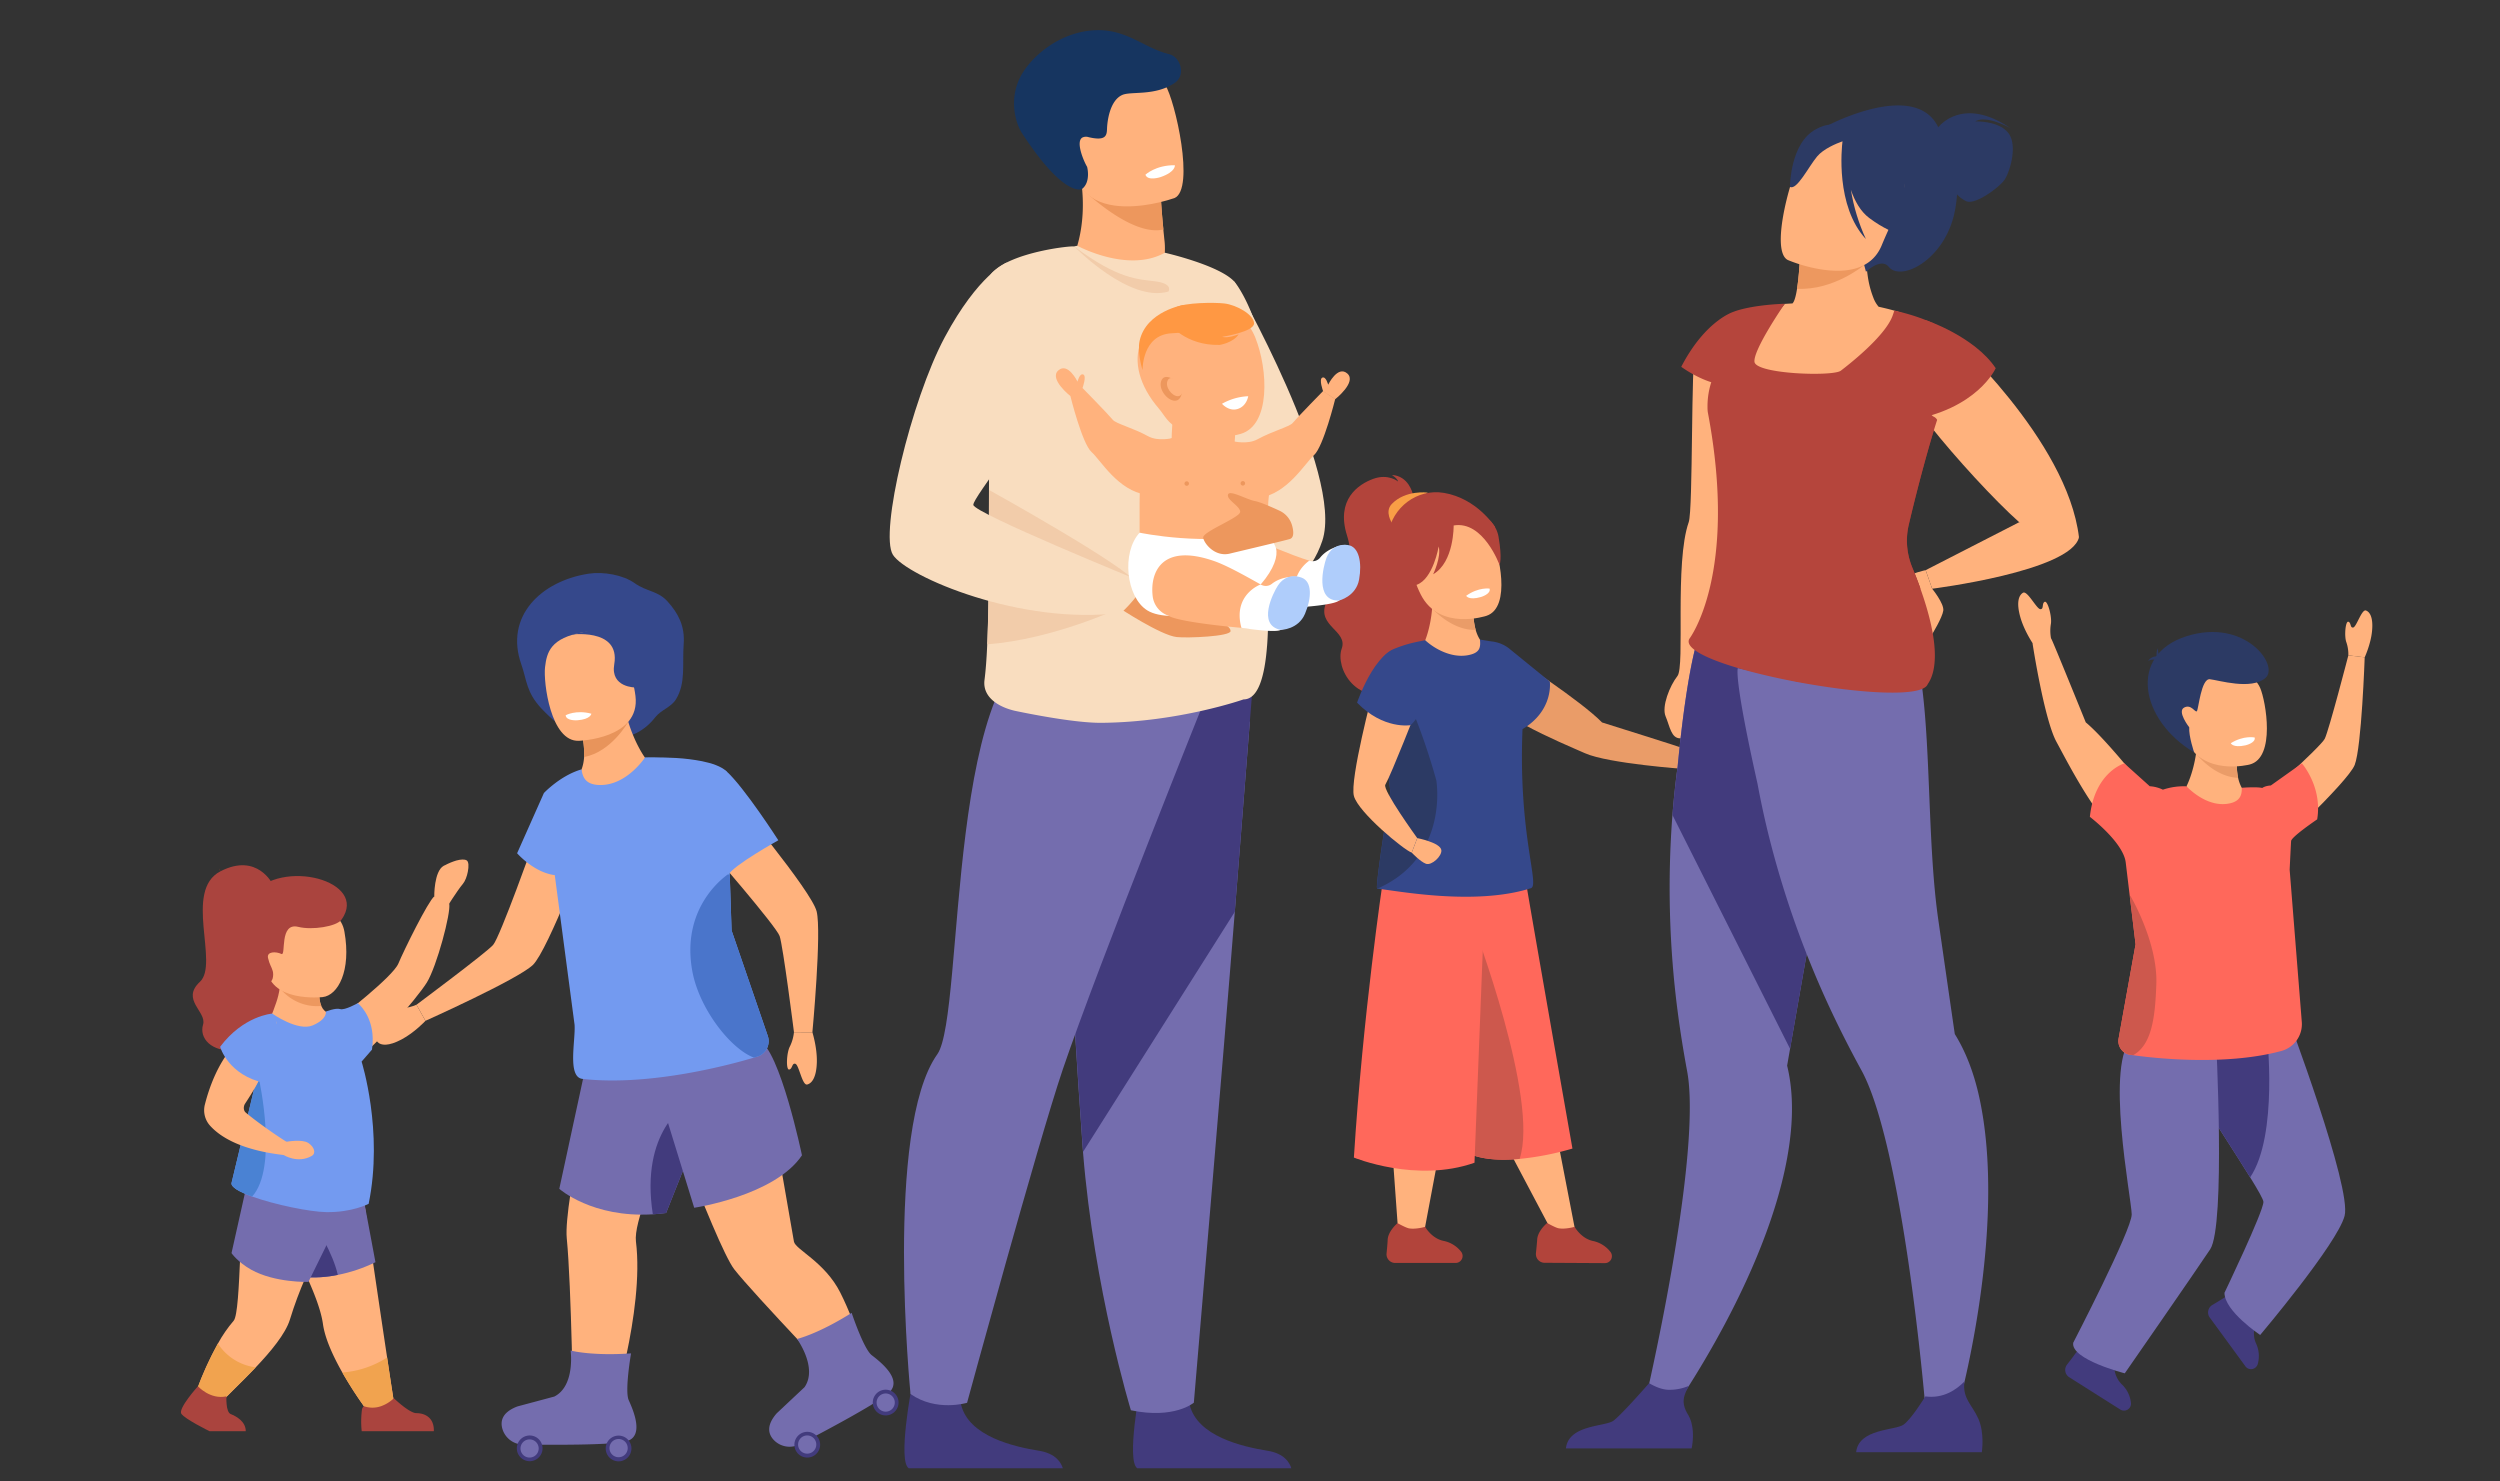 <svg width="189" height="112" fill="none" xmlns="http://www.w3.org/2000/svg"><rect width="100%" height="100%" fill="#333333" stroke="none"/><path d="m169.973 60.154-3.894 1.987-.78-2.701s.497-.935.721-2.465a10.27 10.27 0 0 0 .08-2.224l3.171 1.625a6.14 6.14 0 0 0-.125.725 5.284 5.284 0 0 0 .054 1.698c.115.517.345 1.008.773 1.355ZM163.025 60.707s-3.596-4.652-5.341-6.096c0 0-2.392-5.897-2.587-6.285-.195-.39-1.435.324-1.435.324s.878 5.732 1.804 7.431c.927 1.7 3.8 7.404 5.827 7.615 2.028.21 1.732-2.99 1.732-2.99Z" fill="#FFB27D"/><path d="M159.827 103.118s-.08.886.576 1.533c.398.374.647.882.699 1.426a.525.525 0 0 1-.256.49.526.526 0 0 1-.552-.006l-3.857-2.441a.654.654 0 0 1-.167-.959c.21-.268.45-.581.625-.828.379-.54 1.223-.635 1.223-.635l1.709 1.42ZM170.581 99.92s-.4.794-.027 1.636c.233.495.278 1.057.127 1.583a.532.532 0 0 1-.418.362.524.524 0 0 1-.511-.209l-2.694-3.685a.65.65 0 0 1-.113-.52.654.654 0 0 1 .311-.433 25.4 25.4 0 0 0 .884-.542c.553-.361 1.371-.142 1.371-.142l1.07 1.95Z" fill="#423B7D"/><path d="M177.25 91.928c-.574 2.126-6.381 8.997-6.381 8.997s-2.699-1.798-2.699-3.19c0 0 2.945-6.136 2.945-6.872 0-.174-.398-.876-1.002-1.854-1.04-1.688-2.691-4.202-3.966-6.273-1.096-1.78-1.914-3.23-1.828-3.547.246-.9 8.566-2.474 8.566-2.474s4.936 13.085 4.365 15.213Z" fill="#746DAE"/><path d="M170.111 89.009c-1.04-1.688-2.691-4.202-3.966-6.274.155-2.594.888-4.863 2.279-4.863 3.475 0 2.948.263 2.948.263s.898 7.675-1.261 10.874Z" fill="#423B7D"/><path d="M167.521 78.398s.757 14.268-.436 16.058c-1.193 1.79-6.452 9.367-6.452 9.367s-4.114-1.052-3.896-2.316c0 0 4.425-8.539 4.42-9.697-.005-1.158-2.103-11.626.108-13.416 2.211-1.79 6.256.004 6.256.004Z" fill="#746DAE"/><path d="M170.25 61.113s5.183-4.624 5.5-5.26c.317-.635 1.786-6.31 1.786-6.31l1.235.15s-.235 6.812-.756 8.137c-.522 1.324-6.623 6.968-6.623 6.968l-1.142-3.685Z" fill="#FFB27D"/><path d="M173.208 63.584c.022-.324 1.971-1.64 1.971-1.64.409-2.46-1.156-4.234-1.156-4.234l-2.348 1.672c-.454.028-.649.19-.649.19-.387-.105-1.548-.017-1.548-.017.017.56-.13 1.087-1.112 1.215-1.307.17-2.475-.722-3.067-1.324a4.957 4.957 0 0 0-1.784.254 2.666 2.666 0 0 0-.994-.261l-1.921-1.727s-2.251.65-2.606 4.042c0 0 2.527 1.924 2.71 3.443l.069.576.245 2.04.431 3.579-1.284 7.128a1.056 1.056 0 0 0 .788 1.21s.11.018.314.046c1.36.19 6.883.852 11.214-.325a2.102 2.102 0 0 0 1.534-2.202l-.917-11.497s.087-1.845.11-2.168Z" fill="#FF685B"/><path d="M163.019 74.389c-.086 2.486-.329 4.593-1.752 5.381-.204-.028-.314-.046-.314-.046a1.052 1.052 0 0 1-.788-1.21l1.284-7.128-.431-3.578.032-.095s2.078 3.495 1.969 6.676Z" fill="#CD584D"/><path d="M169.2 58.801c-1.804-.047-3.18-1.824-3.18-1.824l3.122.127a5.256 5.256 0 0 0 .058 1.697Z" fill="#EA9C68"/><path d="M170.076 57.797s-3.595.946-4.839-1.911c-1.34-3.088.129-5.337 1.352-5.488 2.436-.302 3.851.627 4.279 1.609.428.982 1.193 5.284-.792 5.79Z" fill="#FFB27D"/><path d="M168.648 56.186s.151.371 1.1.163c0 0 .797-.175.706-.594 0 0-.826-.18-1.806.431Z" fill="#fff"/><path d="M165.879 56.887s-.422-1.239-.372-1.9c0 0-.938-1.196-.391-1.493.546-.297.842.413.967.273.126-.139.321-2.49.985-2.417.665.074 3.122.837 4.2-.094 1.078-.931-1.536-4.56-5.966-3.158-4.43 1.402-3.525 6.33.577 8.789Z" fill="#2C3A64"/><path d="M163.118 50.031s-.201-.599.015-1.025c0 0 .011.588.241.851.231.263-.256.174-.256.174Z" fill="#2C3A64"/><path d="M163.208 49.613s-.549-.063-.808.36a.708.708 0 0 1 .777.015l.031-.375Z" fill="#2C3A64"/><path d="M177.534 49.543c.01-.335-.04-.669-.148-.986-.172-.45-.071-1.62.15-1.554.222.066.122.486.369.436.247-.05.643-1.409.964-1.285.322.124.555.581.456 1.57-.098.988-.555 1.97-.555 1.97l-1.236-.15ZM155.068 48.313a3.147 3.147 0 0 1-.025-1.12c.105-.533-.233-1.81-.466-1.694-.232.115-.041.562-.325.555-.284-.007-.983-1.438-1.315-1.24-.332.2-.504.752-.204 1.828.3 1.077.995 2.077.995 2.077l1.34-.406Z" fill="#FFB27D"/><path d="M114.604 49.792s4.929 3.201 6.511 4.825c0 0 6.072 1.902 6.476 2.064.404.162-.206 1.458-.206 1.458s-5.785-.408-7.555-1.193c-1.769-.785-7.686-3.183-8.063-5.186-.377-2.004 2.837-1.968 2.837-1.968Z" fill="#EA9C68"/><path d="m108.802 87.091-1.105 5.881h-2.005l-.518-7.177 3.628 1.296ZM117.835 86.562l1.254 6.48-1.757.074-3.342-6.318 3.845-.236Z" fill="#FFB27D"/><path d="M107.74 92.748s.473.864 1.376 1.06a2.248 2.248 0 0 1 1.353.831.524.524 0 0 1 .047.55.53.53 0 0 1-.471.29h-4.569a.657.657 0 0 1-.652-.722c.034-.339.07-.732.085-1.034.033-.662.743-1.255.743-1.255s.63.355.872.397c.53.089 1.216-.117 1.216-.117ZM119.041 92.749s.473.865 1.369 1.066a2.255 2.255 0 0 1 1.349.84.527.527 0 0 1-.429.837l-4.564-.025a.658.658 0 0 1-.649-.726c.036-.338.074-.732.095-1.034.037-.662.751-1.25.751-1.25s.626.359.868.401c.522.092 1.21-.11 1.21-.11Z" fill="#B2443B"/><path d="M118.877 86.831a21.704 21.704 0 0 1-3.994.782c-1.973.18-4.12 0-5.024-1.365-.263-.395-.411-1.082-.473-1.97-.379-5.436 2.494-18.412 2.494-18.412h3.351c0 .266 3.646 20.965 3.646 20.965Z" fill="#FF685B"/><path d="M114.882 87.613c-1.973.18-4.12 0-5.024-1.365-.263-.395-.411-1.082-.473-1.97l.008-.03c.535-1.987 1.987-14.333 1.987-14.333s5.015 13.2 3.502 17.698Z" fill="#CD584D"/><path d="M104.541 66.619s-1.506 10.107-2.187 20.893c0 0 4.73 1.944 9.118.39l.802-20.57-7.733-.713Z" fill="#FF685B"/><path d="M106.799 37.317s-.304-1.344-1.574-1.409c0 0 .405.242.473.498 0 0-.737-.62-1.879-.205-1.142.415-2.838 1.576-1.986 4.28.851 2.704-.89 3.376-1.59 5.12-.7 1.745 1.683 2.082 1.189 3.442-.494 1.36.977 4.58 4.717 3.174 3.739-1.406 4.59-6.803 3.001-8.12-1.59-1.319-2.351-6.78-2.351-6.78Z" fill="#B2443B"/><path d="M107.937 37.24s-1.679-.224-2.721.864c-.562.587.018 1.432.018 1.432l2.703-2.296Z" fill="#F99F46"/><path d="M113.026 39.846c-.032-.053-1.367-2.163-3.862-2.584-2.021-.342-3.912 1.086-4.223 3.112-.311 2.027.006 4.674 3.327 5.624l4.758-6.152Z" fill="#B2443B"/><path d="m112.412 48.917-3.759 2.23-.946-2.649s.436-.965.562-2.507c.06-.74.04-1.486-.061-2.223l3.269 1.42a6.012 6.012 0 0 0-.079.732 5.287 5.287 0 0 0 .161 1.69c.144.51.404.989.853 1.307Z" fill="#FFB27D"/><path d="M111.556 47.617c-1.797.067-3.29-1.62-3.29-1.62l3.128-.07a5.287 5.287 0 0 0 .162 1.69Z" fill="#EA9C68"/><path d="M112.367 46.559s-3.531 1.176-4.951-1.6c-1.533-2.996-.209-5.335 1.001-5.564 2.411-.457 3.883.378 4.373 1.334.489.956 1.526 5.198-.423 5.83Z" fill="#FFB27D"/><path d="M110.842 45.041s.174.362 1.108.095c0 0 .784-.224.662-.638.005-.002-.832-.128-1.77.543Z" fill="#fff"/><path d="m117.166 51.526-2.997-2.434a2.558 2.558 0 0 0-1.379-.596c-.212-.027-.656-.11-.903-.139.042.558.041 1.009-.933 1.18-1.299.228-2.588-.556-3.206-1.135-1.016.19-1.507.317-2.316.637a2.115 2.115 0 0 0-1.324 2.207l.997 8.597s-1.192 7.32-.988 7.34c1.367.13 7.347 1.33 11.621-.036.69-.22-.968-4.097-.635-12.025 2.375-1.42 2.063-3.596 2.063-3.596Z" fill="#35488B"/><path d="M109.896 39.725s.047 2.772-1.551 3.69c0 0 .632-1.306.419-2.104 0 0-.413 2.473-1.675 2.904-1.262.43-1.9-4.592.712-5.601 2.611-1.01 5.184.189 5.487 1.954.303 1.766.073 2.135.073 2.135s-1.217-3.365-3.465-2.978Z" fill="#B2443B"/><path d="M104.123 67.184c-.204-.02.988-7.34.988-7.34l-.997-8.597c-.051-.44.037-.885.253-1.27a.423.423 0 0 1 .203.094c2.092 1.765 4.015 8.92 4.015 8.92s1.009 5.793-4.462 8.193Z" fill="#2C3A64"/><path d="M103.81 52.214s-1.781 6.724-1.456 7.96c.326 1.237 3.795 4.098 4.373 4.286l.416-1.1s-2.638-3.64-2.414-4.033c.483-.851 2.414-5.807 2.414-5.807l-3.333-1.306Z" fill="#FFB27D"/><path d="M106.637 54.823s-2.046.358-4.043-1.703c0 0 1.696-4.963 3.811-3.957 2.114 1.005 1.605 4.463.232 5.66Z" fill="#35488B"/><path d="M107.145 63.36s1.747.342 1.821.907c.06.451-.735 1.19-1.163 1.035-.427-.155-1.074-.842-1.074-.842l.416-1.1Z" fill="#FFB27D"/><path d="M127.593 56.683s2.568-1.324 2.796-.851c.228.473-.316 1.878-.86 2.053-.544.175-2.142.258-2.142.258l.206-1.46Z" fill="#EA9C68"/><path d="M128.169 26.503c-.339.603-.165 12.016-.502 12.973-1.077 3.066-.27 10.893-.851 11.63-.582.737-1.211 2.316-.895 3.053.316.737.413 1.684 1.127 1.658.715-.026 4.952-25.187 4.997-25.84.044-.654-3.876-3.474-3.876-3.474ZM146.07 44.508s.913 1.122.843 1.65c-.07.526-.843 1.79-.843 1.79s-1.96-3.97-1.825-4.282c.135-.314 1.334-.563 1.334-.563l.491 1.404Z" fill="#FFB27D"/><path d="m124.287 106.332 1.887.702s8.194-11.363 9.202-21.361c.181-1.786.12-3.515-.269-5.11l.22-1.265c.064-.379.145-.833.236-1.353.266-1.526.632-3.614 1.052-5.992.964-5.473 2.212-12.467 3.183-17.61l-.509-.163-5.499-1.781-1.136-3.61-4.094-1.078s-.915 1.79-1.734 10.243a68.497 68.497 0 0 0-.39 3.658 72.3 72.3 0 0 0 .389 14.808c.19 1.47.429 2.983.719 4.541.216 1.143.248 2.7.158 4.488-.414 8.181-3.415 20.883-3.415 20.883Z" fill="#746DAE"/><path d="m126.438 61.615 8.893 17.68c.064-.378.144-.832.235-1.353.267-1.526.633-3.614 1.052-5.992.964-5.472 2.213-12.467 3.184-17.61l-.509-.163-5.501-1.778-1.135-3.61-4.095-1.078s-.914 1.79-1.733 10.243a64.163 64.163 0 0 0-.391 3.661Z" fill="#423B7D"/><path d="M145.048 24.395a.229.229 0 0 1-.015.035c-1.049 2.435-3.039 5.607-6.379 5.945-1.017.102-2.158-.057-3.436-.58-1.466-.599-2.589-1.35-3.448-2.175a29.303 29.303 0 0 1 3.157-4.645s.219-.016.581-.035c.146-.128.258-.546.346-1.093.057-.362.105-.78.142-1.206.039-.461.07-.934.094-1.357.043-.833.054-1.477.054-1.477l4.702-.498.284-.029a14.712 14.712 0 0 0 .072 3.595c.079.566.224 1.121.432 1.653.091.242.223.466.391.662.357.078.786.18 1.19.295.663.171 1.283.477 1.822.897a.084.084 0 0 1 .011.013Z" fill="#FFB27D"/><path d="M140.933 20.035s-2.289 1.937-5.076 1.798c.058-.362.105-.78.142-1.207.04-.46.07-.933.095-1.356 1.203-.03 2.812.172 4.839.765Z" fill="#ED985F"/><path d="M146.533 9.622c.159-.201 1.959-2.316 5.446.065 0 0-1.819-1.03-2.649-.506 0 0 1.805-.072 2.518.9.714.973.065 2.998-.322 3.537-.387.538-2.166 1.883-2.862 1.6a2.231 2.231 0 0 1-.714-.523c-.024.386-.072.77-.142 1.15-.688 3.785-4.087 5.478-5.014 4.333-.595-.733-1.726.37-1.726.37l-2.904-11.054s6.625-3.51 8.369.128Z" fill="#2C3A64"/><path d="M143.819 14.786c-.293 1.05-.946 2.27-1.562 3.76-1.005 2.443-4.005 2.043-5.771 1.562a11.207 11.207 0 0 1-1.325-.45c-1.43-.721.379-6.929 1.149-7.99.77-1.062 2.033-2.122 5.573-.424 2.051.985 2.34 2.094 1.936 3.542Z" fill="#FFB27D"/><path d="M118.385 109.499h9.501s.355-1.514-.268-2.547c-.552-.912-.341-1.432.068-2.187a3.664 3.664 0 0 1-1.6.301c-.473-.026-.974-.241-1.413-.496-.409.466-2.16 2.45-2.707 2.843-.621.447-3.389.287-3.581 2.086Z" fill="#423B7D"/><path d="M137.284 9.77c1.315-.705 1.883-.199 2.123.274 3.806-.433 4.771 2.912 4.771 2.912-.663 2.695.567 4.901.567 4.901s-1.297.215-3.432-1.378c-.652-.487-1.091-1.273-1.386-2.128.208 1.286.59 2.539 1.135 3.722-2.31-2.49-1.827-6.924-1.769-7.39-.473.168-1.436.568-1.917 1.142-.653.785-1.541 2.588-2.056 2.303.006 0-.009-3.303 1.964-4.359Z" fill="#2C3A64"/><path d="m152.657 39.476-7.077 3.628.491 1.404s10.479-1.314 11.101-3.886l-4.515-1.146Z" fill="#FFB27D"/><path d="M144.578 42.922c.189.447.395.975.6 1.552l-.01.033c-6.237-4.773.039-14.475.039-14.475.217.444.474.868.766 1.267.055.09.135.163.231.208a.578.578 0 0 1 .245.236c-.553 1.683-1.438 4.898-2.147 7.947a5.266 5.266 0 0 0-.007 2.337 5.4 5.4 0 0 0 .283.895Z" fill="#9E3530"/><path d="M147.302 25.173s8.993 8.062 9.869 15.449c0 0-1.284.466-2.933 0-1.649-.467-10.537-10.392-10.267-11.572.269-1.18 3.331-3.877 3.331-3.877Z" fill="#FFB27D"/><path d="M145.578 24.196s3.667 1.218 5.298 3.64c0 0-1.378 3.131-6.638 3.96.001 0-3.485-4.764 1.34-7.6Z" fill="#B5453C"/><path d="M145.526 106.029h2.604s3.655-13.27 1.5-23.086c-.385-1.753-.981-3.377-1.848-4.77l-.185-1.272-.197-1.36c-.222-1.532-.524-3.63-.867-6.021-.788-5.5-.562-12.532-1.241-17.722h-1.752l-5.781.02-1.975-.318-4.399-.993s-.368.471 1.487 8.76c.203 1.1.457 2.304.768 3.596a72.385 72.385 0 0 0 4.982 13.95 82.376 82.376 0 0 0 2.098 4.092c.561 1.019 1.077 2.489 1.547 4.216 2.155 7.903 3.259 20.908 3.259 20.908Z" fill="#746DAE"/><path d="M140.324 109.788h9.501s.228-1.447-.268-2.547c-.473-1.053-1.22-1.532-1.041-2.808-.603.622-1.587 1.318-2.961 1.136-.168.273-1.086 1.733-1.648 2.137-.623.444-3.392.284-3.583 2.082Z" fill="#423B7D"/><path d="M146.449 31.744a.58.58 0 0 0-.245-.236.534.534 0 0 1-.231-.208 8.359 8.359 0 0 1-.766-1.267c-.189-.425-.271-.82-.165-1.198.084-.289.19-.57.318-.844.06-.13.124-.26.189-.388a12.17 12.17 0 0 1 1.752-2.43c-1.293-1.128-4.091-1.693-4.091-1.693s-.044.151-.131.393c-.587 1.597-3.436 3.785-3.913 4.152-.596.454-6.428.26-6.528-.673-.095-.917 2.202-4.257 2.287-4.385v-.005c-2.725.112-3.856.605-3.856.605s-2.134.629-3.967 4.163c0 0 1.04.778 2.27 1.166a5.916 5.916 0 0 0-.284 1.904c-.002.127.007.254.025.379 2.326 12.272-1.399 17.117-1.399 17.117-1.164 2.147 17.259 5.48 18.023 3.424.331-.473.491-1.1.528-1.805.095-1.654-.488-3.754-1.093-5.445a32.73 32.73 0 0 0-.601-1.552c-.12-.29-.215-.591-.284-.898a5.266 5.266 0 0 1 .008-2.337c.716-3.041 1.601-6.256 2.154-7.94Z" fill="#B5453C"/><path d="m29.776 105.958-1.827.946a30.54 30.54 0 0 1-2.069-3.143c-.683-1.203-1.31-2.554-1.464-3.659-.373-2.686-3.217-7.096-2.92-7.853.297-.757 5.934-2.052 5.934-2.052s1.102 7.546 1.835 12.424c.213 1.426.396 2.623.51 3.337Z" fill="#FFB27D"/><path d="M28.384 95.423c-.903.442-1.86.765-2.845.96-.85.177-1.72.231-2.585.161-.152-.015-.233-.029-.233-.029s-1.015-.73-2.19-2.433c-1.078-1.561-1.879-3.794-1.879-3.822l8.61-.838 1.122 6.001Z" fill="#746DAE"/><path d="M25.538 96.383c-.85.177-1.72.231-2.585.161l.968-3.758s1.253 1.958 1.617 3.597Z" fill="#423B7D"/><path d="m29.776 105.958-1.827.946a30.54 30.54 0 0 1-2.068-3.143 7.237 7.237 0 0 0 3.384-1.135c.214 1.421.396 2.618.51 3.332Z" fill="#F1A34F"/><path d="M25.624 91.924s-2.309 3.257-3.706 7.833c-.33 1.079-1.45 2.421-2.583 3.613-1.1 1.158-2.21 2.176-2.622 2.675l-1.86-.895c.446-1.234.988-2.43 1.622-3.578.335-.613.734-1.19 1.188-1.721.594-.662.398-9.039.988-9.59.59-.552 6.973 1.663 6.973 1.663Z" fill="#FFB27D"/><path d="m26.723 89.985-3.405 6.927c-.02 0-2.54.078-4.33-.924-1.025-.574-1.486-1.254-1.486-1.254l1.062-4.749h8.16Z" fill="#746DAE"/><path d="M20.62 66.861s-1.16-2.438-3.96-.987c-2.799 1.452-.074 6.981-1.543 8.348-1.47 1.366.533 2.26.234 3.24-.298.98.554 2.094 2.513 1.963 1.96-.13 4.023-.025 4.909-1.74.885-1.714.683-5.487.341-6.016-.341-.529-2.495-4.808-2.495-4.808Z" fill="#AA443E"/><path d="m20.385 76.987.013.008c-.007.005-.013-.008-.013-.008ZM25.16 79.865l-4.762-2.872c.027-.01.122-.155.48-1.185.127-.364.218-.74.27-1.122 0-.03.008-.059.011-.088.03-.23.035-.462.013-.692l1.041.378 1.93.698c-.024.49.046.834.15 1.07.251.573.72.577.734.577l.132 3.236Z" fill="#FFB27D"/><path d="M24.295 76.051a3.576 3.576 0 0 1-3.145-1.365c-.035-.045-.052-.07-.052-.07l.062-.018 1.056-.315 1.929.698c-.023.49.046.834.15 1.07Z" fill="#ED985F"/><path d="M24.387 75.381s-4.142.455-4.228-2.345c-.085-2.8-.697-4.082 2.169-4.332s3.543.786 3.711 1.732c.528 2.959-.486 4.82-1.652 4.945Z" fill="#FFB27D"/><path d="M16.662 65.874c-.058-.13-.1-.214-.1-.214a.687.687 0 0 1 .1.214Z" fill="#D35C2B"/><path d="M25.72 76.908s3.974-3.05 4.395-4.061c.421-1.01 2.248-4.708 2.718-5.084 0 0 .988-.127 1.129.556.141.683-.94 4.739-1.693 5.96-.754 1.222-4.365 5.377-5.551 5.98l-.997-3.35Z" fill="#FFB27D"/><path d="M35.37 65.895c-.066.354-.21.733-.379.93-.223.262-.576.785-.8 1.126-.143.21-.235.367-.235.367l-1.126-.55s-.026-1.912.72-2.318c.027-.013.039-.026.065-.026.28-.152.574-.275.878-.367.353-.095.629-.105.786-.014.157.092.169.457.09.852Z" fill="#FFB27D"/><path d="M22.552 70.072c-1.466-.371-.906 2.226-1.277 2.048-.414-.2-1.126-.196-1.013.304.113.5.274.68.359.991.084.313 0 .931-.342.806-.341-.124-3.51-3.743-1.272-6.562 2.237-2.818 8.91-1.082 6.811 1.866-.37.52-2.224.81-3.266.547Z" fill="#AA443E"/><path d="M27.871 91.007s-1.245.662-3.204.629c-1.248-.019-3.9-.562-5.603-1.177-.972-.35-1.636-.724-1.555-1.04.114-.453.946-3.924 1.715-7.137.703-2.933 1.353-5.657 1.353-5.657s1.94 1.378 3.07.892c1.13-.487.985-1.041.985-1.041s.74-.299 1.086-.19c.346.11 1.33-.448 1.33-.448s1.088.84 1.13 2.65c.006.289-.013.579-.056.865l-.785.904s1.665 5.253.534 10.75Z" fill="#739AF0"/><path d="M32.8 108.201h-5.454a6.911 6.911 0 0 1 .02-1.645.472.472 0 0 1 .135-.249c.424.149.886.149 1.31 0 .361-.129.69-.333.965-.6.057.054 1.184 1.128 1.703 1.128.536-.003 1.351.255 1.32 1.366Z" fill="#AA443E"/><path d="M19.335 103.37c-1.1 1.158-2.21 2.176-2.622 2.675l-1.86-.895c.446-1.234.988-2.43 1.622-3.578a3.98 3.98 0 0 0 2.86 1.798Z" fill="#F1A34F"/><path d="M17.119 105.564s-.069 1.184.326 1.341c.395.157 1.135.545 1.135 1.296h-2.737s-1.883-.926-2.135-1.324c-.252-.399 1.255-2.075 1.255-2.075s.926 1.028 2.156.762Z" fill="#AA443E"/><path d="M21.637 86.32s1.196-.222 1.665.084c.468.307.606.785.27.981-1.057.614-2.127-.065-2.127-.065l.192-1Z" fill="#FFB27D"/><path d="M19.06 90.46c-.972-.35-1.636-.725-1.555-1.041.114-.453.946-3.924 1.715-7.137.227-.416.37-.662.37-.662s1.463 6.669-.53 8.84Z" fill="#4A82D3"/><path d="M20.624 77.003s-3.684.78-5.137 6.507a1.738 1.738 0 0 0 .392 1.589c.668.74 2.14 1.823 5.566 2.221.379.044.424-.904.424-.904-.037.074-2.326-1.48-3.3-2.315-.177-.152-.17-.474-.042-.663.329-.502.881-1.37 1.067-1.816.27-.652 2.06-4.324 1.03-4.619Z" fill="#FFB27D"/><path d="M20.573 76.628s-2.166.154-3.932 2.51c0 0 .598 2.166 3.406 2.743 0 .003 1.729-3.9.526-5.253Z" fill="#739AF0"/><path d="M45.394 78.98s-2.81 11.928-2.547 14.631c.358 3.64.49 13.535.49 13.535h2.798s2.597-8.042 1.943-13.282c-.352-2.824 6.406-15.232 6.406-15.232l-9.09.347Z" fill="#FFB27D"/><path d="m55.147 79.677-3.069 7.705-1.72 4.32c-.345.047-.68.08-1.003.1-4.602.283-7.072-1.927-7.072-1.927l2.063-9.55 10.801-.648Z" fill="#746DAE"/><path d="m52.077 87.382-1.72 4.32c-.346.046-.68.08-1.003.1-.988-6.34 2.594-8.353 2.594-8.353s.064 1.838.129 3.933Z" fill="#423B7D"/><path d="M48.762 79.442s5.334 14.696 6.748 16.518c1.415 1.823 8.799 9.535 8.799 9.535l1.432-1.621s-.814-3.377-2.218-6.16c-1.168-2.314-3.394-3.251-3.501-3.85-.683-3.944-2.649-15.232-2.649-15.232l-8.611.81ZM40.409 63.514s-2.605 7.327-3.13 7.923c-.525.596-5.793 4.52-5.793 4.52l.679 1.217s6.961-3.122 8.117-4.22c1.156-1.099 4.426-9.813 4.426-9.813l-4.3.373Z" fill="#FFB27D"/><path d="M31.487 75.956c-.343.152-.71.241-1.085.263-.54.01-1.71.61-1.548.812.162.202.555-.078.608.199.053.277-1.19 1.261-.925 1.542.264.281.836.33 1.82-.19.982-.519 1.808-1.407 1.808-1.407l-.678-1.219Z" fill="#FFB27D"/><path d="m49.258 80.86 3.223 10.446s6.094-.9 8.147-3.965c0 0-1.662-7.983-3.254-8.704-1.591-.721-8.116 2.223-8.116 2.223Z" fill="#746DAE"/><path d="M53.582 64.144s5.097 5.872 5.358 6.622c.26.75 1.084 7.267 1.084 7.267l1.393.009s.71-7.597.32-9.144c-.389-1.548-6.364-8.682-6.364-8.682l-1.791 3.928Z" fill="#FFB27D"/><path d="M51.686 48.694c.104-1.401-.434-2.342-1.204-3.208-.737-.832-1.58-.743-2.504-1.4-.87-.62-2.357-.887-3.48-.715-3.595.553-6.369 3.232-5.086 6.855.408 1.151.362 2.114 1.536 3.353 1.464 1.546 3.137 2.71 5.48 2.35 1.244-.19 2.289-.646 3.108-1.703.447-.566 1.187-.746 1.565-1.354.757-1.228.473-2.647.585-4.178Z" fill="#35488B"/><path d="m43.51 58.922 4.831 1.6.42-3.245s-.736-.988-1.264-2.71a11.99 11.99 0 0 1-.486-2.544l-3.363 2.43c.108.265.199.537.273.813.185.637.265 1.3.238 1.963-.04.612-.22 1.217-.65 1.693Z" fill="#FFB27D"/><path d="M58.097 78.53a1.324 1.324 0 0 0-.053-.21l-2.738-7.976-.136-4.195-.079-2.392-.18-5.461c-2.3-.757-4.33-1.04-6.15-1.02-.573.8-1.759 2.033-3.294 2.07-1.152.025-1.419-.536-1.5-1.182-1.595.456-2.847 1.788-2.847 1.788l-2.026 4.554s1.27 1.46 2.847 1.653l1.497 11.315c.084 1.173-.568 3.959.596 4.09 5.191.588 11.432-1.148 12.962-1.607.228-.07.352-.11.352-.11a1.23 1.23 0 0 0 .749-1.316Z" fill="#739AF0"/><path d="M52.331 73.375c.503 2.852 2.895 5.927 4.672 6.582.229-.07.353-.11.353-.11a1.23 1.23 0 0 0 .692-1.527l-2.738-7.976-.14-4.195-.054-.105s-3.678 2.293-2.785 7.33Z" fill="#4A75CB"/><path d="M44.16 57.229c2.067-.379 3.337-2.662 3.337-2.662l-3.575.701c.184.637.265 1.299.237 1.96Z" fill="#E8945B"/><path d="M43.767 56.005s4.673-.145 4.274-3.391c-.4-3.246-2.632-5.045-3.904-4.825-2.536.439-2.798 1.532-2.932 2.649-.135 1.117.417 5.664 2.562 5.567Z" fill="#FFB27D"/><path d="M44.707 53.955s-.038.419-1.053.498c0 0-.852.068-.89-.378 0-.002.774-.435 1.943-.12Z" fill="#fff"/><path d="M43.006 47.993s3.919-.605 3.431 2.225c-.306 1.783 1.621 1.756 1.621 1.756l.491-2.857-.894-2.03-4.65.906Z" fill="#35488B"/><path d="M60.023 78.034a3.15 3.15 0 0 1-.306 1.076c-.256.473-.31 1.788-.055 1.747.255-.04.206-.523.473-.432.268.09.513 1.656.888 1.564.374-.092.699-.568.73-1.678.031-1.11-.336-2.27-.336-2.27l-1.394-.007Z" fill="#FFB27D"/><path d="m48.762 57.277.879 1.237.851 1.2 4.565 6.423c.408-.733 3.784-2.612 3.784-2.612s-2.556-3.984-3.932-5.229c-.394-.358-1.07-.593-1.833-.748-.647-.125-1.301-.206-1.959-.244-1.278-.076-2.355-.027-2.355-.027Z" fill="#739AF0"/><path d="M43.14 102.1s1.545.424 4.568.216c0 0-.492 2.83-.177 3.537.315.706 1.218 2.711-.157 3.105-1.09.311-5.879.277-7.822.25a1.654 1.654 0 0 1-1.537-1.081c-.217-.605-.132-1.335 1.106-1.802l2.787-.746c1.595-.81 1.231-3.479 1.231-3.479Z" fill="#746DAE"/><path d="M47.139 110.402a.972.972 0 1 0-.749-1.795.972.972 0 0 0 .749 1.795Z" fill="#423B7D"/><path d="M47.44 109.619a.689.689 0 1 0-1.355-.248.689.689 0 0 0 1.355.248Z" fill="#746DAE"/><path d="M40.723 110.191a.972.972 0 1 0-1.374-1.375.972.972 0 0 0 1.374 1.375Z" fill="#423B7D"/><path d="M39.35 109.505a.687.687 0 1 1 1.374 0 .687.687 0 0 1-1.374 0ZM60.258 101.225s1.563-.359 4.127-1.972c0 0 .906 2.725 1.518 3.199.613.474 2.356 1.812 1.33 2.809-.812.79-5.047 3.028-6.771 3.922a1.656 1.656 0 0 1-1.865-.224c-.479-.432-.748-1.114.121-2.112l2.102-1.974c1.023-1.467-.562-3.648-.562-3.648Z" fill="#746DAE"/><path d="M66.1 106.494a.971.971 0 0 1 1.137-1.391.97.97 0 0 1 .579 1.387.978.978 0 0 1-.761.512.976.976 0 0 1-.955-.508Z" fill="#423B7D"/><path d="M66.352 106.357a.687.687 0 1 1 1.213-.646.687.687 0 0 1-1.213.646Z" fill="#746DAE"/><path d="M60.172 109.679a.974.974 0 0 1 1.138-1.392.973.973 0 1 1-1.138 1.392Z" fill="#423B7D"/><path d="M60.424 109.545a.688.688 0 1 1 1.215-.645.688.688 0 0 1-1.215.645Z" fill="#746DAE"/><path d="M93.298 21.268s8.344 14.58 6.67 19.61c-1.674 5.028-7.273 5.349-7.273 5.349l.603-24.959Z" fill="#F9DDBF"/><path d="M97.624 110.999H85.975c-.834-.566.222-6.1.222-6.1s3.178-1.206 3.727 1.247c.549 2.453 4.05 3.231 5.902 3.531 1.271.205 1.672.901 1.798 1.322ZM80.348 110.999H68.697c-.836-.566.22-6.1.22-6.1s3.18-1.206 3.73 1.247c.548 2.453 4.049 3.231 5.9 3.531 1.275.205 1.674.901 1.801 1.322Z" fill="#423B7D"/><path d="M94.491 54.548s-.524 6.528-1.14 14.384c-.836 10.665-3.097 37.112-3.097 37.112s-1.478 1.263-4.758.572c0 0-2.788-9.123-3.622-19.537l-.039-.514c-.774-10.601-1.981-32.923-1.981-32.923l14.637.906Z" fill="#746DAE"/><path d="M94.668 52.29s-.702 8.79-1.317 16.643L81.88 87.078l-.038-.514C81.068 75.963 79.86 53.64 79.86 53.64l14.807-1.351Z" fill="#423B7D"/><path d="M91.325 52.29s-8.319 20.712-10.978 28.556c-1.894 5.59-7.236 25.204-7.236 25.204s-2.323.707-4.276-.664c0 0-1.991-20.038 2.028-25.689 2.13-2.997.53-31.161 9.165-31.402 8.635-.242 11.297 3.995 11.297 3.995Z" fill="#746DAE"/><path d="M87.616 21.766a5.2 5.2 0 0 1-3.585.483 7.44 7.44 0 0 1-2.433-1.027 7.254 7.254 0 0 1-.979-.738s.043-.062.11-.185c.376-.642 1.513-2.948 1.008-6.655-.007-.049.36.02.915.152 1.65.39 4.969 1.327 5.116 1.373h.005s.04.78.177 2.177c.011.123.023.252.038.385.016.164.033.339.054.517.158 1.455-.426 3.518-.426 3.518Z" fill="#FFB27D"/><path d="M87.954 17.35c-2.464.565-6.141-3.073-6.141-3.073a3.85 3.85 0 0 1 .843-.478c1.65.39 4.968 1.328 5.116 1.373h.005s.04.779.177 2.177Z" fill="#ED975D"/><path d="M95.792 48.803c-.18 2.374-.68 4.072-1.78 4.072 0 0-4.888 1.722-10.733 1.77-1.14.01-2.758-.213-4.099-.442a63.899 63.899 0 0 1-2.454-.466c-1.175-.27-2.47-.996-2.297-2.336.092-.713.16-1.628.205-2.688 0-.068 0-.136.009-.205.128-3.098.11-7.376.123-11.468.012-2.512.036-4.955.121-7.015 0 0-1.153-8.095.126-9.423 1.5-1.549 5.904-2.03 6.18-1.97.083-.018.167-.039.25-.053 0 0 3.83 2.09 6.617.526 0 0 4.065.925 5.235 2.162.403.425 2.013 3.038 2.058 5.907.06 4.001-.096 8.546-.096 8.547.042.65.111 1.487.188 2.443.082 1.02.173 2.171.25 3.37.037.606.072 1.218.101 1.84.09 1.907.12 3.823-.004 5.429Z" fill="#F9DDBF"/><path d="M81.215 18.636s4.151 4.281 7.118 3.405c0 0 .395-.579-.941-.764-1.337-.184-2.78-.11-6.177-2.64Z" fill="#F2CCAA"/><path d="M88.79 14.974c-.75.252-1.521.432-2.305.538-1.889.255-4.373.105-5.153-2.181-1.314-3.847-2.994-6.154.874-7.725 2.07-.841 3.396-.885 4.295-.564.782.276 1.243.83 1.591 1.377.752 1.177 2.263 7.882.699 8.555Z" fill="#FFB27D"/><path d="M88.391 4.096c.874.212 1.267 1.588.435 2.16-1.49 1.027-3.313.625-3.983.923-.962.427-1.136 2.04-1.152 2.553-.017.512-.085.946-1.39.638a.634.634 0 0 0-.475.029c-.543.322.15 1.88.36 2.213 0 0 .299 1.116-.368 1.66-.08.065-1.391.637-4.549-4.195-.497-.76-.97-2.468-.203-4.114.766-1.645 3.133-3.682 5.974-3.683 2.244.004 3.499 1.366 5.351 1.816Z" fill="#163560"/><path d="M88.82 12.491s.08.498-1.077.895c0 0-.972.332-1.15-.177 0 0 .773-.735 2.227-.718Z" fill="#fff"/><path d="M84.629 45.97s3.122 2.06 4.327 2.191c.82.09 4.058-.042 4.076-.451.026-.58-1.978-1.19-2.497-1.422-.519-.232-.927-.504-.92-.725.008-.221 2.009.518 1.792.029-.217-.49-2.067-1.339-2.514-1.42-.447-.083-1.89.406-2.45.148-.562-.26-1.814 1.65-1.814 1.65Z" fill="#ED975D"/><path d="M86.004 44.162c.415.775-1.371 1.807-1.371 1.807s-4.935 2.347-9.994 2.745c0-.067 0-.136.008-.205.129-3.098.111-7.376.124-11.468 0 .003 10.548 5.837 11.233 7.121Z" fill="#F2CCAA"/><path d="M76.099 19.851s-2.138.903-4.68 5.652c-2.54 4.748-4.945 14.803-3.915 16.439 1.03 1.635 9.708 5.378 17.271 4.38 0 0 1.881-1.71 1.498-2.368 0 0-12.683-5.17-12.69-5.788-.008-.619 4.524-5.946 4.782-8.598.257-2.652-2.266-9.717-2.266-9.717Z" fill="#F9DDBF"/><path d="M88.645 31.862s-.15 1.628 0 2.05c.15.42 4.47.515 4.58.12.109-.395.27-1.597 0-1.808-.272-.211-4.58-.362-4.58-.362Z" fill="#FFB27D"/><path d="M91.497 46.967h-.971a4.385 4.385 0 0 1-4.372-4.371v-4.188c0-2.406.053-4.537 2.638-5.335l4.544.343c3.926 1.084 2.533 2.586 2.533 4.992v4.188a4.385 4.385 0 0 1-4.372 4.371Z" fill="#FFB27D"/><path d="M93.232 33.357s1.071.274 1.837-.148c1.106-.609 2.425-.95 2.656-1.23.391-.47 2.296-2.412 2.296-2.412l.917.611s-.886 3.586-1.597 4.227c-.712.64-1.992 2.914-4.148 3.236-1.12.167-1.96-4.284-1.96-4.284ZM100.024 29.568s-.332-.902-.058-1.02c.274-.119.443.537.443.537s.719-1.491 1.449-.847c.73.644-.913 1.94-.913 1.94l-.921-.61ZM88.626 33.121s-1.071.276-1.837-.147c-1.106-.61-2.425-.95-2.655-1.23-.39-.47-2.296-2.412-2.296-2.412l-.916.611s.885 3.586 1.596 4.227c.712.64 1.992 2.914 4.148 3.236 1.12.167 1.96-4.285 1.96-4.285ZM81.838 29.332s.332-.902.058-1.02c-.275-.119-.437.538-.437.538s-.72-1.492-1.45-.847.913 1.94.913 1.94l.916-.611ZM95.103 40.877s2.545 1.115 3.885 1.51c1.25.367 2.797 1.245 2.829 1.387.032.141.048 1.383-.586 1.626-.634.244-7.513 1.227-8.536.827 0 0 .735-4.933 2.408-5.35Z" fill="#FFB27D"/><path d="M101.72 41.19s-1.217.086-1.925.975a.732.732 0 0 1-.809.221s-1.908 1.217-.692 3.52c0 0 2.57-.16 2.936-.506.366-.345.49-4.21.49-4.21Z" fill="#fff"/><path d="M101.232 45.4s1.285-.303 1.516-1.588c.231-1.286-.008-2.501-.853-2.608-.845-.108-1.38.35-1.612.963-.232.613-.913 3.295.949 3.233Z" fill="#AFCDFB"/><path d="M91.356 23.187s2.564-.11 3.541 2.323c.977 2.434 1.17 6.629-1.098 7.29-1.549.45-3.208.132-4.702-.443-.788-.302-1.056-.966-1.507-1.492-2.89-3.37-1.957-7.377 3.766-7.678Z" fill="#FFB27D"/><path d="M86.156 40.27s5.04 1.082 9.709 0c0 0 .533.911.602 1.182.147.578-.117 1.525-1.155 2.731-1.528 1.77-6.75 3.098-8.577 1.962-1.603-.994-1.965-4.378-.579-5.874Z" fill="#fff"/><path d="M91.793 42.417c.937.327 2.295 1.085 3.516 1.77 1.139.636 2.452 1.834 2.452 1.979 0 .145-.259 1.36-.93 1.457-.672.097-7.6-.466-8.508-1.082a1.77 1.77 0 0 1-1.184-1.498c-.197-1.746.659-4.017 4.654-2.626Z" fill="#FFB27D"/><path d="M98.234 43.621s-1.201-.185-2.093.526a.735.735 0 0 1-.838.036s-2.13.766-1.453 3.278c0 0 2.544.413 2.975.157.43-.255 1.41-3.997 1.41-3.997Z" fill="#fff"/><path d="M96.83 47.619s1.32-.013 1.829-1.218c.508-1.204.546-2.44-.255-2.731-.801-.291-1.423.036-1.785.582-.361.545-1.618 3.015.21 3.367Z" fill="#AFCDFB"/><path d="M92.383 30.526s.518.61 1.197.388c.68-.221.785-.96.785-.96a4.394 4.394 0 0 0-1.982.572Z" fill="#fff"/><path d="M89.13 28.967s-.995-.872-1.31-.24c-.314.633.407 1.56.996 1.57.59.012.705-1.047.314-1.33Z" fill="#ED975D"/><path d="M89.275 28.937s-.759-.664-.995-.183c-.237.481.31 1.19.759 1.2.448.008.535-.804.236-1.017Z" fill="#FFB27D"/><path d="M88.382 24.466s1.231 1.673 3.817 1.61c0 0 1.017-.145 1.447-.804 0 0-.816.332-1.247.19 0 0 2.434-.373 2.408-1.025-.027-.652-1.31-1.383-2.244-1.495-.744-.088-2.987-.074-3.671.299-.684.373-.7 1.007-.51 1.225Z" fill="#FF9843"/><path d="M89.48 23.054s-2.822.46-3.324 2.709c-.201.904.221 2.224.221 2.224s-.057-2.677 2.2-2.79c1.642-.08 2.717-.248 2.717-.248l-1.813-1.895Z" fill="#FF9843"/><path d="M89.885 36.539a.17.17 0 1 1-.338 0 .17.17 0 0 1 .338 0ZM94.13 36.539a.17.17 0 0 1-.203.168.17.17 0 0 1-.062-.309.171.171 0 0 1 .252.076.17.17 0 0 1 .013.065ZM97.686 39.746a1.748 1.748 0 0 0-.962-1.14c-.603-.28-1.458-.654-1.848-.725-.636-.116-1.935-.885-2.041-.483-.106.401.917.857.923 1.294.005.437-2.877 1.51-2.797 1.963.08.453.897 1.47 2.012 1.198 1.115-.27 3.885-.92 4.524-1.1.342-.095.309-.566.19-1.007Z" fill="#ED975D"/></svg>